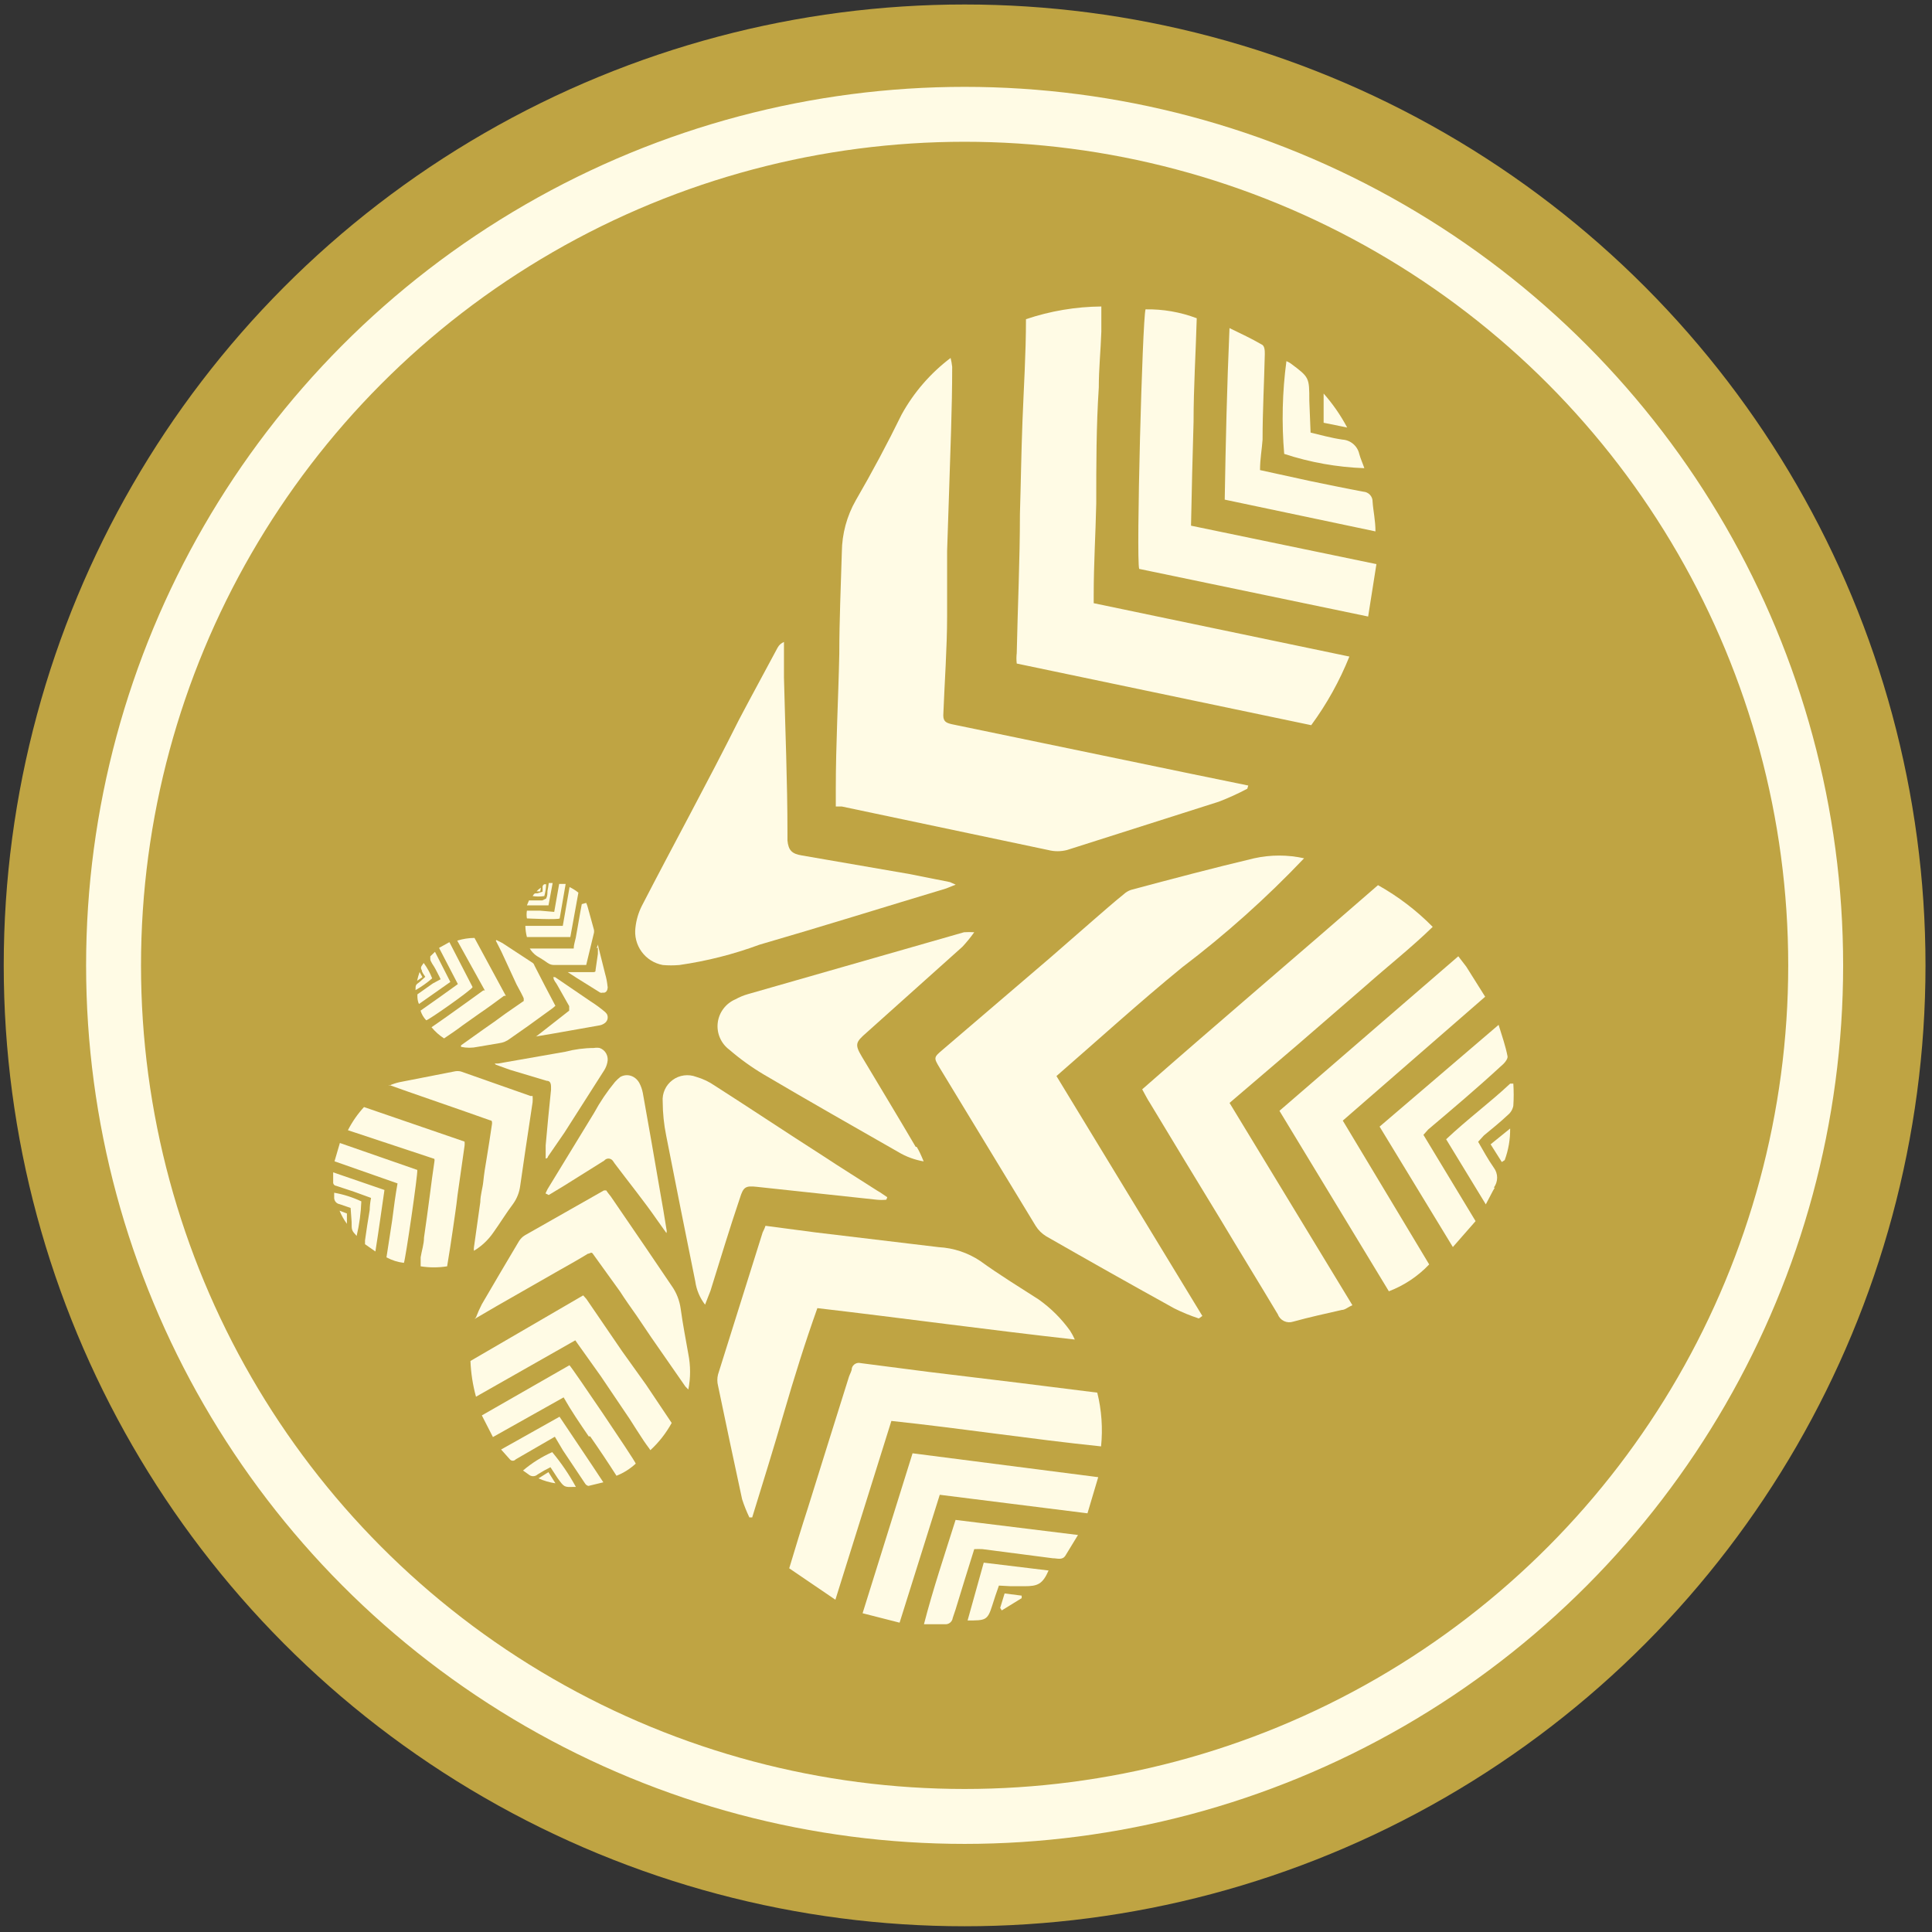 <svg width="173" height="173" viewBox="0 0 173 173" fill="none" xmlns="http://www.w3.org/2000/svg">
<rect x="0" y="0" width="173" height="173" fill="#333333" stroke="none"/>
<circle cx="86.376" cy="86.444" r="86.042" fill="#BFA443"/>
<circle cx="86.376" cy="86.444" r="76.208" stroke="#FFFBE5" stroke-width="4.917"/>
<path d="M111.689 70.625C110.86 71.066 110.004 71.456 109.126 71.791L95.543 76.115C94.992 76.257 94.414 76.257 93.863 76.115L75.382 72.218H74.841C74.841 71.706 74.841 71.165 74.841 70.653C74.841 66.614 75.069 62.603 75.154 58.564C75.154 55.52 75.297 52.477 75.382 49.433C75.397 47.806 75.828 46.209 76.635 44.796C78.087 42.293 79.483 39.676 80.736 37.116C81.825 35.139 83.32 33.414 85.121 32.053C85.186 32.315 85.234 32.581 85.263 32.849C85.263 36.661 85.093 40.444 84.979 44.227L84.808 49.347C84.808 51.31 84.808 53.245 84.808 55.179C84.808 58.023 84.58 61.096 84.466 64.054C84.466 64.623 84.751 64.737 85.235 64.85L106.649 69.288L111.775 70.34L111.689 70.625ZM97.935 54.013V53.301C97.935 50.457 98.106 47.811 98.163 45.081C98.163 41.61 98.163 38.168 98.391 34.698C98.391 33.02 98.562 31.37 98.619 29.692C98.619 28.98 98.619 28.269 98.619 27.444C96.323 27.464 94.045 27.848 91.87 28.582C91.87 31.711 91.671 34.698 91.557 37.713C91.443 40.728 91.414 43.26 91.329 46.019C91.329 50.172 91.129 54.325 91.044 58.479C91.007 58.79 91.007 59.105 91.044 59.417L117.413 64.936C118.806 63.039 119.954 60.975 120.83 58.791L97.935 54.013ZM85.064 78.988L81.504 78.277L71.794 76.599C70.911 76.456 70.598 76.143 70.513 75.261V74.607C70.513 69.971 70.313 65.334 70.2 60.669V57.483C69.956 57.583 69.755 57.764 69.63 57.995C68.491 60.128 67.323 62.262 66.184 64.424C63.337 70.113 60.347 75.546 57.471 81.121C57.167 81.727 56.974 82.382 56.901 83.056C56.801 83.822 56.999 84.598 57.455 85.222C57.91 85.847 58.589 86.273 59.35 86.412C59.843 86.455 60.338 86.455 60.831 86.412C63.281 86.061 65.686 85.451 68.007 84.592C73.702 82.942 79.141 81.235 84.722 79.557L85.577 79.216L85.064 78.988ZM106.877 37.77C106.877 34.669 107.076 31.569 107.162 28.497C105.698 27.944 104.142 27.673 102.577 27.7C102.292 28.639 101.723 50.059 102.007 50.941L122.51 55.207L123.251 50.514L106.649 47.072C106.706 43.914 106.791 40.842 106.877 37.77ZM113.056 39.363C113.056 36.803 113.199 34.271 113.256 31.711C113.256 31.398 113.256 30.943 112.942 30.829C112.06 30.317 111.148 29.891 110.095 29.379C109.867 34.613 109.753 39.648 109.667 44.739L123.165 47.584C123.165 46.588 122.966 45.763 122.909 44.938C122.917 44.709 122.835 44.486 122.681 44.316C122.527 44.146 122.312 44.043 122.083 44.028C120.517 43.744 118.951 43.402 117.385 43.09L112.828 42.094C112.828 41.098 112.999 40.216 113.056 39.363ZM117.242 35.893C117.242 33.788 117.242 33.788 115.562 32.536C115.445 32.458 115.321 32.391 115.192 32.337C114.824 35.09 114.757 37.875 114.993 40.643C117.312 41.405 119.728 41.836 122.169 41.923C122.026 41.496 121.827 41.07 121.713 40.643C121.634 40.295 121.444 39.983 121.172 39.752C120.9 39.521 120.56 39.385 120.204 39.363C119.207 39.221 118.21 38.936 117.356 38.737L117.242 35.893ZM120.631 38.282C120.051 37.188 119.343 36.167 118.524 35.239V37.855L120.631 38.282Z" fill="#FFFBE5"/>
<path d="M107.664 117.836L94.6 96.355C98.41 93.043 102.049 89.732 105.859 86.619C109.759 83.662 113.409 80.396 116.774 76.855C115.302 76.53 113.776 76.53 112.305 76.855C108.609 77.732 104.971 78.695 101.275 79.685C101.029 79.768 100.804 79.903 100.616 80.082C99.699 80.817 98.811 81.61 97.923 82.374L94.027 85.77L84.401 94.006C83.599 94.685 83.599 94.713 84.143 95.619L92.738 109.77C92.974 110.15 93.298 110.47 93.683 110.704C97.503 112.892 101.323 115.043 105.143 117.156C105.854 117.511 106.592 117.814 107.349 118.062L107.664 117.836ZM110.099 98.76L116.258 93.496L122.303 88.261C124.28 86.506 126.371 84.864 128.291 82.996C126.846 81.528 125.196 80.269 123.392 79.261C116.316 85.43 109.239 91.43 102.278 97.543C102.564 98.053 102.736 98.421 102.965 98.76C105.057 102.241 107.177 105.723 109.297 109.204C110.987 112.034 112.734 114.864 114.425 117.694C114.522 117.959 114.721 118.175 114.978 118.297C115.235 118.419 115.53 118.436 115.8 118.345C117.232 117.949 118.665 117.637 120.154 117.298C120.441 117.298 120.699 117.043 121.1 116.873L110.099 98.76ZM81.995 102.694C80.419 100.006 78.786 97.317 77.181 94.628C76.523 93.525 76.609 93.326 77.583 92.478L86.177 84.779C86.559 84.369 86.913 83.934 87.237 83.478C86.932 83.457 86.626 83.457 86.32 83.478L66.954 89.025C66.575 89.134 66.21 89.286 65.865 89.478C65.435 89.66 65.061 89.95 64.781 90.321C64.501 90.691 64.324 91.127 64.269 91.586C64.214 92.045 64.282 92.511 64.467 92.935C64.651 93.36 64.946 93.729 65.321 94.006C66.275 94.829 67.301 95.568 68.386 96.213C72.369 98.562 76.408 100.855 80.419 103.147C81.121 103.571 81.899 103.859 82.711 103.996C82.424 103.317 82.281 103.006 82.081 102.694H81.995ZM132.989 89.251L131.299 86.562L130.583 85.629L114.568 99.468L124.366 115.628C125.736 115.104 126.97 114.282 127.976 113.222L120.24 100.345L132.989 89.251ZM123.535 100.883L130.096 111.666L132.13 109.345L127.46 101.619L127.89 101.138C130.067 99.298 132.244 97.459 134.393 95.477C134.679 95.251 135.023 94.855 134.994 94.6C134.823 93.694 134.507 92.789 134.192 91.77L123.535 100.883ZM133.763 106.345C133.956 106.087 134.06 105.775 134.06 105.454C134.06 105.133 133.956 104.82 133.763 104.562C133.247 103.826 132.817 103.034 132.359 102.241L132.874 101.675C133.591 101.081 134.336 100.487 135.023 99.836C135.278 99.628 135.451 99.337 135.51 99.015C135.553 98.355 135.553 97.694 135.51 97.034H135.224C133.419 98.732 131.413 100.204 129.494 102.015L133.046 107.845C133.447 107.109 133.619 106.713 133.849 106.345H133.763ZM134.737 103.883C135.073 102.977 135.238 102.018 135.224 101.053L133.476 102.468L134.479 104.053L134.737 103.883Z" fill="#FFFBE5"/>
<path d="M68.291 110.355L64.297 123.072C64.212 123.405 64.212 123.753 64.297 124.085C65.005 127.462 65.714 130.866 66.45 134.243C66.63 134.801 66.848 135.346 67.101 135.875H67.356C68.319 132.752 69.282 129.657 70.188 126.533C71.095 123.41 72.086 120.231 73.191 117.136C80.894 118.036 88.456 119.077 96.244 119.949C96.124 119.676 95.982 119.412 95.82 119.161C95.041 118.072 94.084 117.121 92.987 116.348C91.231 115.222 89.447 114.125 87.776 112.915C86.675 112.177 85.393 111.75 84.066 111.677L73.021 110.355L68.546 109.764C68.433 110.101 68.347 110.214 68.291 110.355ZM79.818 127.237C86.162 127.912 92.336 128.869 98.595 129.516C98.759 127.905 98.644 126.277 98.255 124.704L91.288 123.832L83.16 122.847L77.071 122.06C76.905 122.016 76.73 122.039 76.581 122.123C76.433 122.208 76.324 122.346 76.278 122.51C76.278 122.763 76.108 123.016 76.023 123.269C74.805 127.18 73.559 131.092 72.341 135.031C71.774 136.775 71.236 138.548 70.67 140.433L74.805 143.247L79.818 127.237ZM79.45 107.203C79.138 107.006 78.855 106.781 78.543 106.612C76.929 105.571 75.286 104.558 73.672 103.489C70.415 101.407 67.215 99.269 63.958 97.186C63.463 96.85 62.919 96.594 62.343 96.427C61.994 96.292 61.617 96.248 61.246 96.298C60.875 96.348 60.523 96.49 60.223 96.713C59.923 96.935 59.684 97.229 59.53 97.568C59.376 97.907 59.311 98.279 59.341 98.65C59.345 99.67 59.45 100.688 59.653 101.688C60.502 106.05 61.38 110.383 62.258 114.744C62.364 115.502 62.667 116.219 63.136 116.826C63.306 116.348 63.476 115.982 63.618 115.588C64.496 112.774 65.345 109.961 66.252 107.288C66.563 106.275 66.761 106.162 67.781 106.275L78.515 107.428C78.797 107.456 79.082 107.456 79.365 107.428L79.45 107.203ZM81.715 130.135L77.24 144.457L80.554 145.301L84.151 133.849L97.377 135.509L98.34 132.273L81.715 130.135ZM85.567 136.1C84.576 139.251 83.556 142.262 82.735 145.441H84.604C84.773 145.457 84.941 145.408 85.073 145.303C85.205 145.197 85.291 145.045 85.312 144.879L85.567 144.119C86.105 142.318 86.672 140.546 87.238 138.717C87.483 138.704 87.729 138.704 87.975 138.717L94.262 139.533C94.687 139.533 95.112 139.73 95.395 139.308L96.528 137.45L85.567 136.1ZM90.495 142.037H91.741C92.903 142.037 93.356 141.868 93.894 140.63L88.088 139.927L86.643 145.104C88.258 145.104 88.428 145.104 88.853 143.753C89.022 143.19 89.221 142.628 89.447 141.981L90.495 142.037ZM89.702 144.203L91.486 143.106V142.881L89.957 142.684L89.561 143.978L89.702 144.203Z" fill="#FFFBE5"/>
<path d="M42.623 117.962C42.776 117.559 42.95 117.167 43.146 116.787C44.244 114.908 45.343 113.029 46.467 111.149C46.603 110.93 46.782 110.749 46.99 110.621L54.078 106.597H54.287C54.418 106.803 54.575 106.979 54.706 107.155L57.818 111.707L60.146 115.143C60.576 115.745 60.856 116.464 60.957 117.228C61.14 118.579 61.401 119.9 61.637 121.251C61.844 122.295 61.844 123.378 61.637 124.422L61.375 124.158L58.315 119.753L57.007 117.815C56.511 117.11 55.987 116.376 55.517 115.642L53.084 112.265C52.953 112.059 52.823 112.265 52.64 112.265C51.829 112.764 50.992 113.234 50.155 113.704L44.453 116.964L42.492 118.109L42.623 117.962ZM51.515 120.018L51.698 120.282L53.79 123.218L56.406 127.095C56.824 127.741 57.217 128.387 57.635 129.003C58.054 129.62 58.027 129.532 58.237 129.855C58.989 129.167 59.634 128.343 60.146 127.418L57.844 123.982L55.7 120.987L52.509 116.317L52.221 115.994L42.126 121.868C42.17 122.954 42.337 124.029 42.623 125.068L51.515 120.018ZM49.135 107.009L50.495 106.186L54.104 103.925C54.153 103.867 54.212 103.821 54.277 103.79C54.342 103.759 54.413 103.742 54.483 103.742C54.554 103.742 54.625 103.759 54.69 103.79C54.755 103.821 54.814 103.867 54.863 103.925L55.046 104.189C56.301 105.863 57.661 107.537 58.838 109.24L59.675 110.415C59.709 110.301 59.709 110.177 59.675 110.063C59.492 108.917 59.309 107.801 59.1 106.656C58.603 103.72 58.08 100.783 57.557 97.847C57.495 97.536 57.389 97.238 57.243 96.966C57.069 96.655 56.799 96.429 56.484 96.331C56.169 96.233 55.834 96.271 55.543 96.437C55.374 96.568 55.217 96.715 55.072 96.877C54.363 97.734 53.732 98.669 53.189 99.667L49.03 106.48L48.847 106.862L49.135 107.009ZM52.849 128.622C53.668 129.796 54.453 130.971 55.203 132.146C55.831 131.9 56.415 131.532 56.929 131.059C56.772 130.648 51.306 122.572 50.992 122.249L43.146 126.742L44.139 128.68L50.469 125.127C51.149 126.331 51.934 127.476 52.718 128.622H52.849ZM50.416 129.884L52.378 132.821C52.413 132.882 52.459 132.935 52.513 132.975C52.567 133.016 52.628 133.043 52.692 133.056L54.026 132.733C52.718 130.736 51.41 128.827 50.103 126.86L44.872 129.796L45.657 130.677C45.691 130.716 45.731 130.747 45.776 130.769C45.821 130.79 45.869 130.801 45.918 130.801C45.967 130.801 46.015 130.79 46.06 130.769C46.105 130.747 46.145 130.716 46.18 130.677L49.684 128.651L50.416 129.884ZM49.946 132.38C50.521 133.173 50.521 133.173 51.384 133.144H51.567C50.956 132.029 50.246 130.986 49.449 130.031C48.515 130.445 47.635 130.998 46.833 131.676L47.33 132.028C47.446 132.13 47.589 132.186 47.736 132.186C47.883 132.186 48.026 132.13 48.141 132.028C48.514 131.789 48.898 131.574 49.292 131.382L49.946 132.38ZM48.22 132.38C48.706 132.599 49.216 132.747 49.736 132.821L49.109 131.823L48.22 132.38Z" fill="#FFFBE5"/>
<path d="M34.846 97.213C35.145 97.077 35.457 96.974 35.776 96.903L40.668 95.945C40.866 95.898 41.071 95.898 41.269 95.945L47.511 98.141H47.691C47.706 98.326 47.706 98.513 47.691 98.698L47.031 103.091L46.581 106.184C46.507 106.767 46.29 107.32 45.951 107.793C45.32 108.628 44.78 109.525 44.18 110.36C43.72 111.029 43.127 111.588 42.439 112C42.424 111.897 42.424 111.793 42.439 111.69C42.619 110.329 42.829 108.999 43.009 107.638C43.009 107.019 43.219 106.401 43.279 105.782C43.34 105.163 43.46 104.39 43.58 103.709C43.7 103.029 43.91 101.606 44.06 100.616C44.06 100.399 44.06 100.337 43.85 100.306L41.659 99.533L36.587 97.77L34.846 97.151V97.213ZM38.898 103.771C38.917 103.852 38.917 103.937 38.898 104.019C38.748 104.978 38.628 105.967 38.477 107.112C38.328 108.257 38.147 109.587 37.967 110.824C37.967 111.412 37.757 112 37.667 112.588V113.392C38.453 113.517 39.252 113.517 40.038 113.392C40.218 112.278 40.398 111.196 40.548 110.113C40.698 109.03 40.849 108.133 40.969 107.019L41.599 102.596C41.614 102.472 41.614 102.348 41.599 102.224L32.595 99.131C32.025 99.75 31.54 100.448 31.154 101.204L38.898 103.771ZM44.45 95.357L45.651 95.79L48.952 96.78C49.252 96.78 49.342 96.996 49.342 97.337C49.342 97.677 49.342 97.337 49.342 97.584C49.162 99.255 49.012 100.894 48.862 102.565C48.862 102.967 48.862 103.338 48.862 103.74C48.862 103.74 49.042 103.74 49.072 103.555L50.542 101.42L54.114 95.821C54.242 95.612 54.334 95.382 54.384 95.14C54.451 94.874 54.416 94.591 54.288 94.35C54.16 94.109 53.947 93.927 53.694 93.841C53.525 93.812 53.352 93.812 53.184 93.841C52.313 93.846 51.446 93.96 50.602 94.181L44.6 95.233H44.3C44.3 95.233 44.39 95.357 44.45 95.357ZM35.116 109.278C34.936 110.391 34.786 111.505 34.606 112.588C35.092 112.852 35.621 113.02 36.167 113.083C36.317 112.742 37.427 105.101 37.367 104.761L30.434 102.348L29.954 103.988L35.596 105.967C35.416 106.988 35.266 108.071 35.116 109.278ZM33.105 108.349C32.955 109.247 32.805 110.175 32.685 111.072C32.685 111.072 32.685 111.35 32.685 111.412L33.615 112.062C33.916 110.175 34.156 108.38 34.426 106.555L29.834 104.978V105.937C29.847 106.002 29.88 106.062 29.929 106.107C29.978 106.152 30.039 106.179 30.104 106.184L31.695 106.71L33.225 107.267C33.153 107.623 33.112 107.986 33.105 108.349ZM31.485 109.401C31.485 110.175 31.485 110.175 31.935 110.67C32.177 109.656 32.318 108.619 32.355 107.576C31.581 107.211 30.764 106.951 29.924 106.803V107.298C29.936 107.428 29.989 107.55 30.076 107.646C30.163 107.741 30.279 107.804 30.404 107.824L31.395 108.164L31.485 109.401ZM30.404 108.411C30.577 108.83 30.798 109.224 31.064 109.587V108.659L30.404 108.411Z" fill="#FFFBE5"/>
<path d="M44.454 84.175L44.987 84.445L47.627 86.174C47.681 86.202 47.73 86.24 47.768 86.287C47.807 86.333 47.835 86.387 47.851 86.445C48.469 87.66 49.087 88.849 49.733 90.065L49.48 90.281L47.318 91.848L45.661 93.01C45.379 93.231 45.039 93.371 44.678 93.415L42.769 93.739C42.279 93.846 41.77 93.846 41.281 93.739V93.604L43.33 92.145L44.257 91.497L45.296 90.74L46.897 89.633C46.897 89.633 46.897 89.498 46.897 89.416C46.897 89.335 46.475 88.552 46.251 88.147L44.903 85.229L44.398 84.229L44.454 84.175ZM43.415 88.687H43.274L41.814 89.741L39.961 91.065L39.034 91.713L38.641 91.983C38.958 92.371 39.337 92.709 39.764 92.983C40.326 92.605 40.888 92.226 41.421 91.821L42.909 90.767C43.667 90.254 44.398 89.714 45.127 89.173H45.296L42.488 83.986C41.963 83.99 41.442 84.072 40.944 84.229L43.415 88.687ZM49.564 87.552C49.564 87.796 49.817 88.012 49.929 88.255L50.968 90.092C50.968 90.281 50.968 90.362 50.968 90.497L48.553 92.388L47.992 92.821H47.935L49.536 92.55L53.664 91.821C53.815 91.796 53.958 91.741 54.085 91.659C54.235 91.574 54.345 91.437 54.392 91.276C54.439 91.114 54.42 90.942 54.338 90.794L54.197 90.632C53.782 90.278 53.341 89.953 52.878 89.66L49.705 87.498H49.536C49.536 87.498 49.536 87.525 49.564 87.552ZM39.343 89.308L37.658 90.497C37.756 90.819 37.929 91.115 38.164 91.362C38.36 91.362 42.207 88.66 42.319 88.39L40.242 84.364L39.315 84.878L41 88.12L39.343 89.308ZM38.753 88.066L37.377 89.038C37.377 89.038 37.377 89.173 37.377 89.227C37.377 89.281 37.377 89.633 37.518 89.903L40.326 87.93L38.95 85.229L38.529 85.634C38.529 85.634 38.529 85.634 38.529 85.877C38.529 86.12 38.866 86.499 39.006 86.796C39.147 87.093 39.315 87.363 39.455 87.687L38.753 88.066ZM37.574 87.93C37.209 88.201 37.209 88.201 37.209 88.66C37.74 88.358 38.239 88.005 38.697 87.606C38.508 87.117 38.253 86.654 37.939 86.228L37.771 86.472C37.723 86.529 37.697 86.601 37.697 86.674C37.697 86.748 37.723 86.819 37.771 86.877C37.771 87.066 37.967 87.282 38.08 87.471L37.574 87.93ZM37.574 87.039C37.483 87.296 37.407 87.557 37.349 87.823L37.827 87.498L37.574 87.039Z" fill="#FFFBE5"/>
<path d="M52.491 80.849C52.547 80.973 52.594 81.103 52.63 81.238L53.189 83.268C53.201 83.35 53.201 83.435 53.189 83.518L52.491 86.409H49.627C49.413 86.415 49.203 86.347 49.021 86.215C48.719 85.993 48.393 85.798 48.067 85.603C47.821 85.435 47.607 85.208 47.438 84.936H51.373C51.373 84.602 51.489 84.296 51.559 83.963C51.629 83.629 51.815 82.461 51.955 81.711L52.095 80.96L52.491 80.849ZM50.395 82.906H47.042C47.051 83.246 47.098 83.582 47.182 83.907H51.07L51.792 79.931C51.544 79.732 51.278 79.564 51.001 79.431L50.395 82.906ZM53.538 84.853C53.538 85.047 53.538 85.214 53.538 85.409L53.329 86.854C53.329 86.993 53.329 87.021 53.166 87.049H50.837L51.652 87.577L53.748 88.884C53.824 88.909 53.904 88.909 53.981 88.884C54.028 88.896 54.078 88.896 54.125 88.884C54.173 88.872 54.218 88.848 54.257 88.814C54.297 88.78 54.33 88.737 54.354 88.686C54.379 88.636 54.394 88.58 54.4 88.523C54.423 88.451 54.423 88.372 54.4 88.3C54.363 87.931 54.293 87.567 54.19 87.216L53.562 84.713C53.567 84.667 53.567 84.621 53.562 84.575C53.562 84.575 53.422 84.88 53.422 84.908L53.538 84.853ZM48.346 81.544H47.182C47.142 81.773 47.142 82.01 47.182 82.239C47.182 82.239 49.999 82.378 50.116 82.239L50.651 79.153H50.069L49.627 81.655L48.346 81.544ZM48.556 80.626H47.368C47.368 80.626 47.252 80.904 47.182 81.071H49.114L49.487 79.069H49.138C49.11 79.313 49.071 79.554 49.021 79.792C49.021 80.015 49.021 80.209 48.905 80.46L48.556 80.626ZM48.137 79.987C47.857 79.987 47.857 79.987 47.694 80.237C48.042 80.293 48.394 80.293 48.742 80.237C48.835 79.895 48.89 79.54 48.905 79.18H48.742C48.7 79.196 48.663 79.224 48.634 79.264C48.605 79.303 48.586 79.351 48.579 79.403C48.592 79.551 48.592 79.7 48.579 79.848L48.137 79.987ZM48.439 79.486C48.295 79.575 48.162 79.687 48.044 79.82H48.37L48.439 79.486Z" fill="#FFFBE5"/>
</svg>

